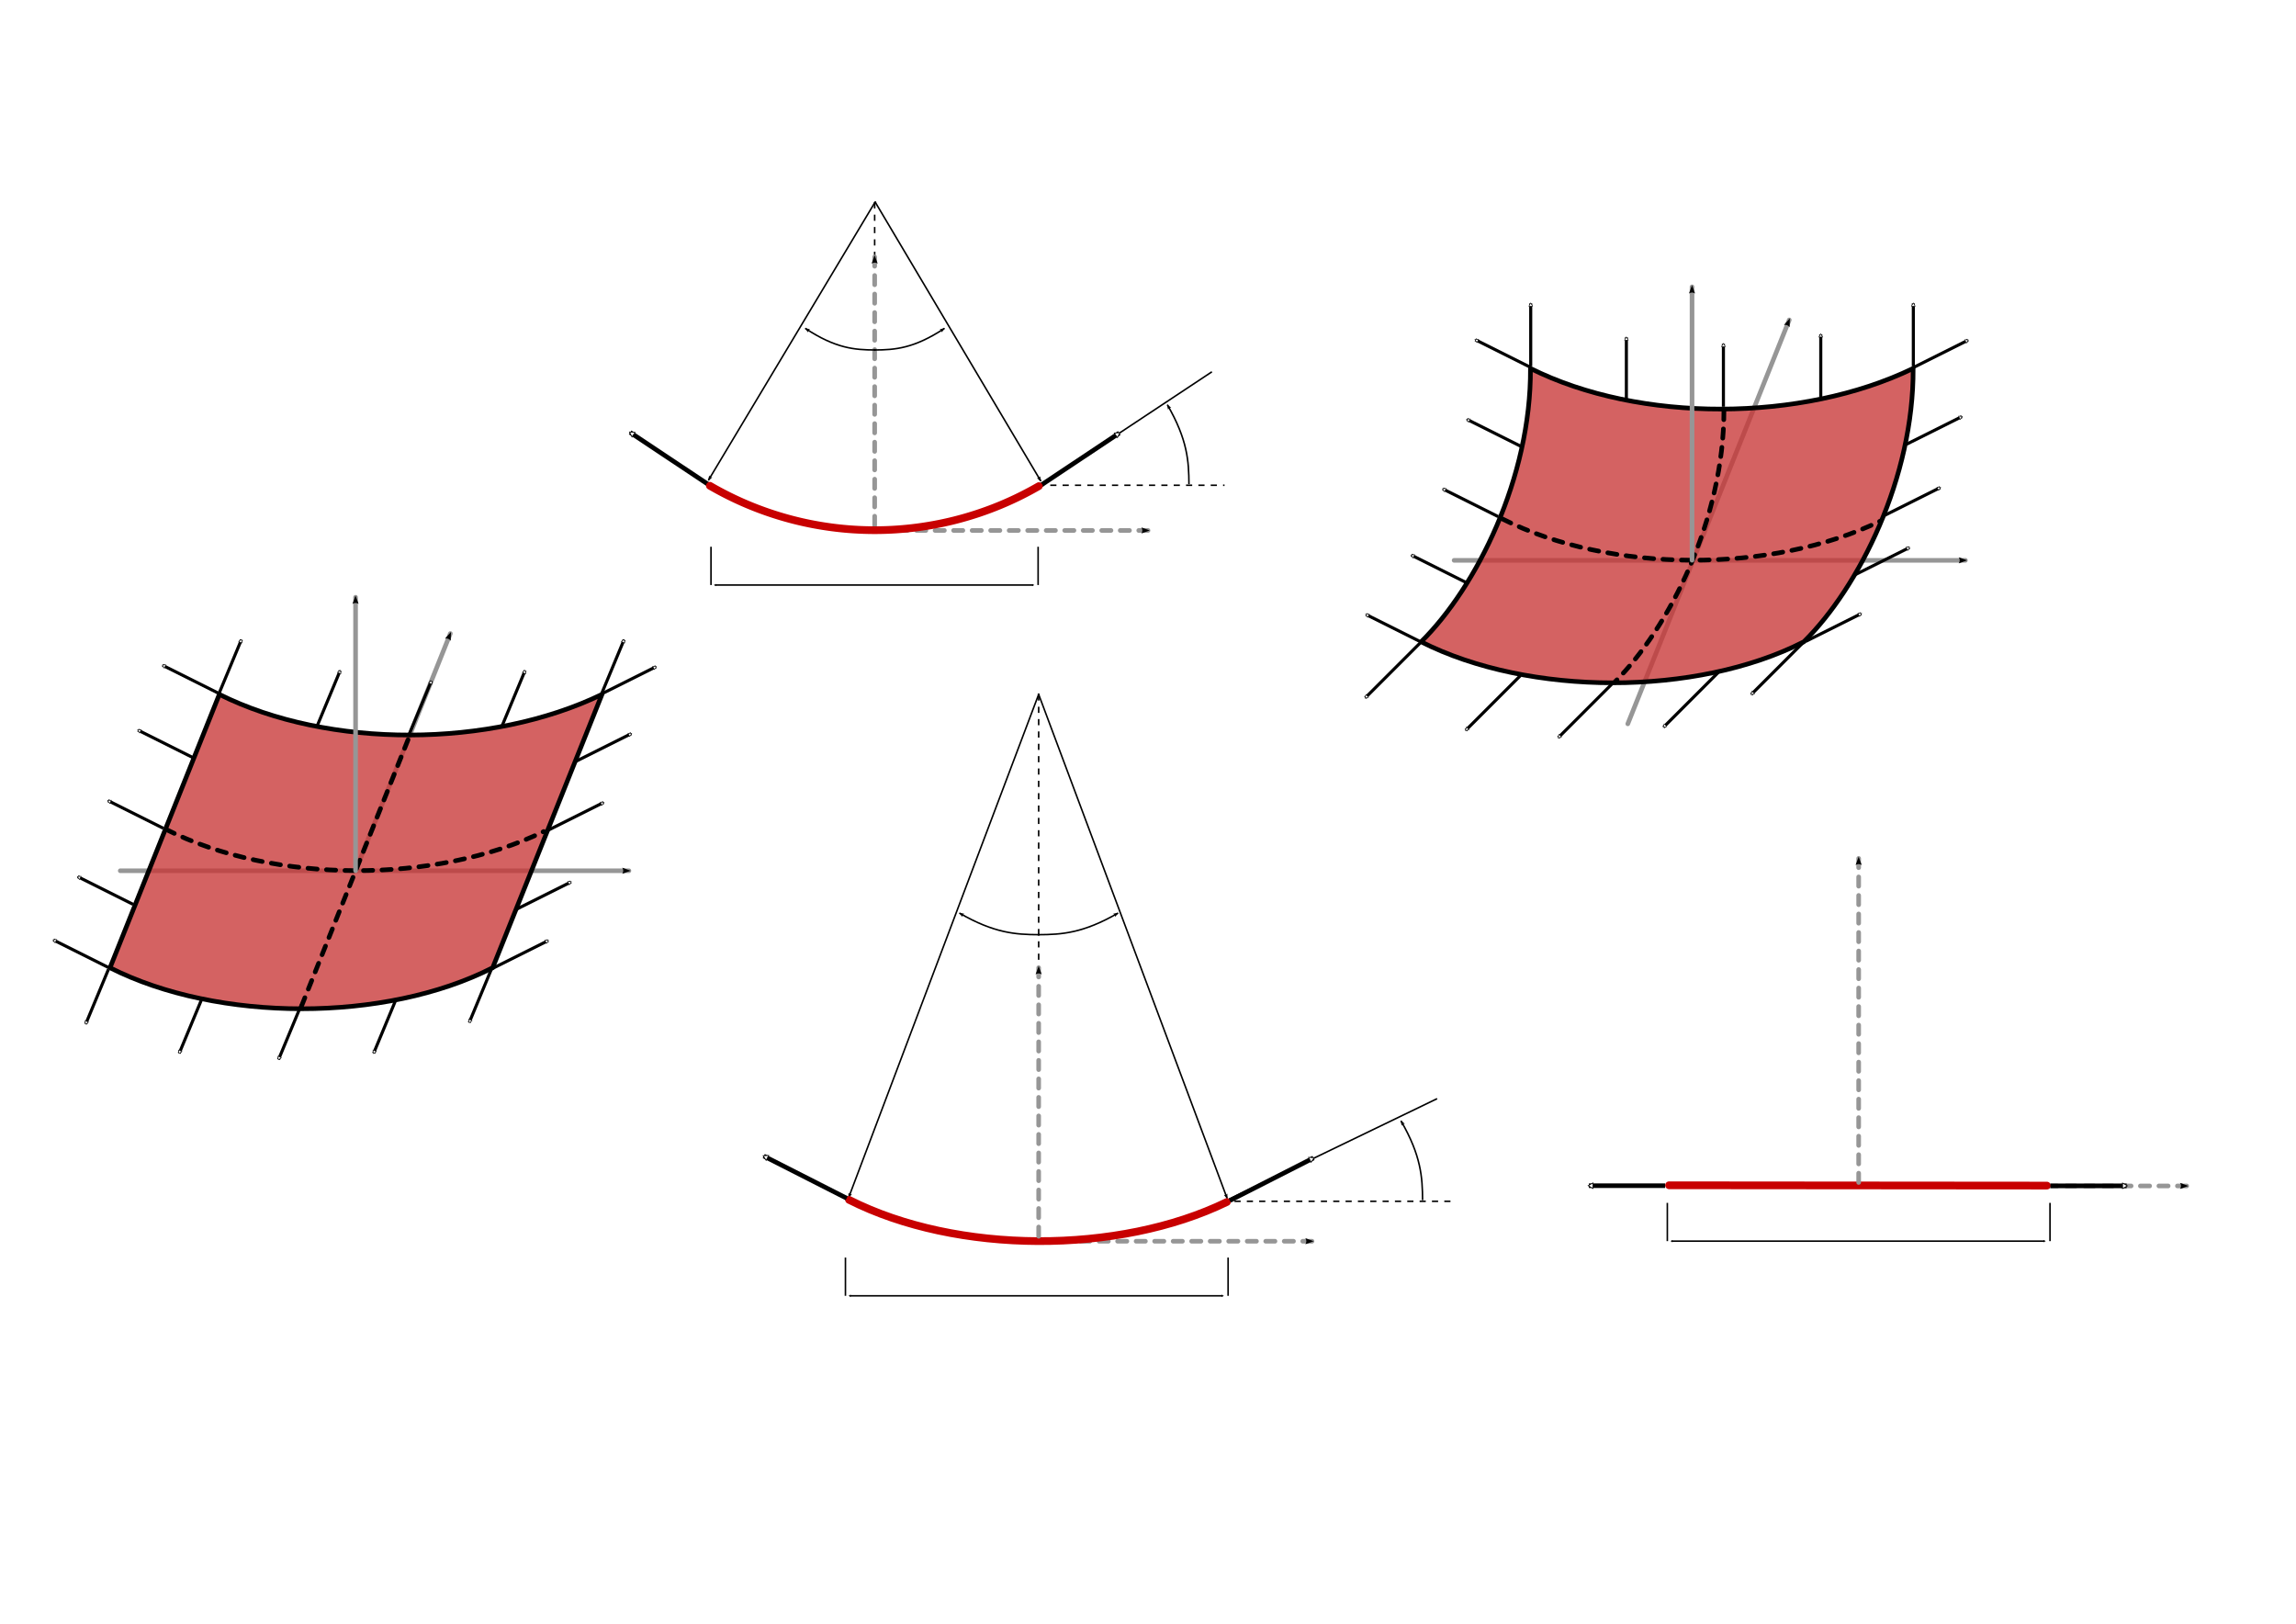 <?xml version="1.0" encoding="UTF-8" standalone="no"?>
<!-- Created with Inkscape (http://www.inkscape.org/) -->

<svg
   xmlns:dc="http://purl.org/dc/elements/1.1/"
   xmlns:cc="http://creativecommons.org/ns#"
   xmlns:rdf="http://www.w3.org/1999/02/22-rdf-syntax-ns#"
   xmlns:svg="http://www.w3.org/2000/svg"
   xmlns="http://www.w3.org/2000/svg"
   xmlns:sodipodi="http://sodipodi.sourceforge.net/DTD/sodipodi-0.dtd"
   xmlns:inkscape="http://www.inkscape.org/namespaces/inkscape"
   width="1488.189"
   height="1052.362"
   id="svg2"
   version="1.1"
   inkscape:version="0.47 r22583"
   sodipodi:docname="courbure_simple.svg"
   inkscape:export-filename="/Users/brancher/Desktop/Tension de surface/courbure_simple.png"
   inkscape:export-xdpi="600"
   inkscape:export-ydpi="600">
  <defs
     id="defs4">
    <inkscape:path-effect
       effect="spiro"
       id="path-effect5223"
       is_visible="true" />
    <inkscape:path-effect
       is_visible="true"
       id="path-effect5221"
       effect="spiro" />
    <inkscape:path-effect
       effect="spiro"
       id="path-effect5219"
       is_visible="true" />
    <inkscape:path-effect
       is_visible="true"
       id="path-effect5211"
       effect="spiro" />
    <inkscape:path-effect
       effect="spiro"
       id="path-effect5209"
       is_visible="true" />
    <inkscape:path-effect
       is_visible="true"
       id="path-effect5207"
       effect="spiro" />
    <marker
       inkscape:stockid="TriangleOutM"
       orient="auto"
       refY="0.0"
       refX="0.0"
       id="TriangleOutM"
       style="overflow:visible">
      <path
         id="path3967"
         d="M 5.77,0.0 L -2.88,5.0 L -2.88,-5.0 L 5.77,0.0 z "
         style="fill-rule:evenodd;stroke:#000000;stroke-width:1.0pt;marker-start:none"
         transform="scale(0.4)" />
    </marker>
    <marker
       inkscape:stockid="TriangleInM"
       orient="auto"
       refY="0.0"
       refX="0.0"
       id="TriangleInM"
       style="overflow:visible">
      <path
         id="path3958"
         d="M 5.77,0.0 L -2.88,5.0 L -2.88,-5.0 L 5.77,0.0 z "
         style="fill-rule:evenodd;stroke:#000000;stroke-width:1.0pt;marker-start:none"
         transform="scale(-0.4)" />
    </marker>
    <inkscape:path-effect
       effect="spiro"
       id="path-effect4602"
       is_visible="true" />
    <inkscape:path-effect
       is_visible="true"
       id="path-effect4598"
       effect="spiro" />
    <inkscape:path-effect
       effect="spiro"
       id="path-effect4594"
       is_visible="true" />
    <inkscape:path-effect
       is_visible="true"
       id="path-effect4571"
       effect="spiro" />
    <inkscape:path-effect
       effect="spiro"
       id="path-effect4559"
       is_visible="true" />
    <inkscape:path-effect
       effect="spiro"
       id="path-effect4556"
       is_visible="true" />
    <inkscape:path-effect
       is_visible="true"
       id="path-effect4553"
       effect="spiro" />
    <inkscape:path-effect
       is_visible="true"
       id="path-effect4550"
       effect="spiro" />
    <inkscape:path-effect
       effect="spiro"
       id="path-effect4547"
       is_visible="true" />
    <inkscape:path-effect
       effect="spiro"
       id="path-effect4543"
       is_visible="true" />
    <inkscape:path-effect
       effect="spiro"
       id="path-effect4540"
       is_visible="true" />
    <inkscape:path-effect
       is_visible="true"
       id="path-effect4537"
       effect="spiro" />
    <inkscape:path-effect
       effect="spiro"
       id="path-effect4532"
       is_visible="true" />
    <inkscape:path-effect
       effect="spiro"
       id="path-effect4528"
       is_visible="true" />
    <inkscape:path-effect
       is_visible="true"
       id="path-effect4525"
       effect="spiro" />
    <marker
       inkscape:stockid="EmptyTriangleOutS"
       orient="auto"
       refY="0.0"
       refX="0.0"
       id="EmptyTriangleOutS"
       style="overflow:visible">
      <path
         id="path3988"
         d="M 5.77,0.0 L -2.88,5.0 L -2.88,-5.0 L 5.77,0.0 z "
         style="fill-rule:evenodd;fill:#FFFFFF;stroke:#000000;stroke-width:1.0pt;marker-start:none"
         transform="scale(0.2) translate(-3.0,0)" />
    </marker>
    <inkscape:path-effect
       effect="spiro"
       id="path-effect3816"
       is_visible="true" />
    <inkscape:path-effect
       effect="spiro"
       id="path-effect3010"
       is_visible="true" />
    <inkscape:path-effect
       effect="spiro"
       id="path-effect3006"
       is_visible="true" />
    <inkscape:path-effect
       effect="spiro"
       id="path-effect3003"
       is_visible="true" />
    <inkscape:path-effect
       is_visible="true"
       id="path-effect3000"
       effect="spiro" />
    <inkscape:path-effect
       effect="spiro"
       id="path-effect6084"
       is_visible="true" />
    <inkscape:path-effect
       is_visible="true"
       id="path-effect6080"
       effect="spiro" />
    <inkscape:path-effect
       effect="spiro"
       id="path-effect6076"
       is_visible="true" />
    <inkscape:path-effect
       is_visible="true"
       id="path-effect6072"
       effect="spiro" />
    <inkscape:path-effect
       effect="spiro"
       id="path-effect6068"
       is_visible="true" />
    <inkscape:path-effect
       effect="spiro"
       id="path-effect6064"
       is_visible="true" />
    <inkscape:path-effect
       is_visible="true"
       id="path-effect6060"
       effect="spiro" />
    <inkscape:path-effect
       effect="spiro"
       id="path-effect6056"
       is_visible="true" />
    <inkscape:path-effect
       is_visible="true"
       id="path-effect6052"
       effect="spiro" />
    <inkscape:path-effect
       effect="spiro"
       id="path-effect6048"
       is_visible="true" />
    <inkscape:path-effect
       effect="spiro"
       id="path-effect6044"
       is_visible="true" />
    <inkscape:path-effect
       is_visible="true"
       id="path-effect6040"
       effect="spiro" />
    <inkscape:path-effect
       effect="spiro"
       id="path-effect6036"
       is_visible="true" />
    <inkscape:path-effect
       is_visible="true"
       id="path-effect6032"
       effect="spiro" />
    <inkscape:path-effect
       effect="spiro"
       id="path-effect6028"
       is_visible="true" />
    <inkscape:path-effect
       is_visible="true"
       id="path-effect6024"
       effect="spiro" />
    <inkscape:path-effect
       effect="spiro"
       id="path-effect6020"
       is_visible="true" />
    <inkscape:path-effect
       is_visible="true"
       id="path-effect6016"
       effect="spiro" />
    <inkscape:path-effect
       effect="spiro"
       id="path-effect6012"
       is_visible="true" />
    <inkscape:path-effect
       is_visible="true"
       id="path-effect6008"
       effect="spiro" />
    <inkscape:path-effect
       effect="spiro"
       id="path-effect6004"
       is_visible="true" />
    <inkscape:path-effect
       effect="spiro"
       id="path-effect6000"
       is_visible="true" />
    <inkscape:path-effect
       effect="spiro"
       id="path-effect5970"
       is_visible="true" />
    <inkscape:path-effect
       effect="spiro"
       id="path-effect5966"
       is_visible="true" />
    <inkscape:path-effect
       is_visible="true"
       id="path-effect5963"
       effect="spiro" />
    <inkscape:path-effect
       is_visible="true"
       id="path-effect5954"
       effect="spiro" />
    <inkscape:path-effect
       effect="spiro"
       id="path-effect5951"
       is_visible="true" />
    <inkscape:path-effect
       is_visible="true"
       id="path-effect5948"
       effect="spiro" />
    <inkscape:path-effect
       effect="spiro"
       id="path-effect5945"
       is_visible="true" />
    <inkscape:path-effect
       is_visible="true"
       id="path-effect5942"
       effect="spiro" />
    <inkscape:path-effect
       effect="spiro"
       id="path-effect5939"
       is_visible="true" />
    <inkscape:path-effect
       effect="spiro"
       id="path-effect5936"
       is_visible="true" />
    <inkscape:path-effect
       is_visible="true"
       id="path-effect5933"
       effect="spiro" />
    <inkscape:path-effect
       effect="spiro"
       id="path-effect5930"
       is_visible="true" />
    <inkscape:path-effect
       is_visible="true"
       id="path-effect5927"
       effect="spiro" />
    <inkscape:path-effect
       effect="spiro"
       id="path-effect5924"
       is_visible="true" />
    <inkscape:path-effect
       effect="spiro"
       id="path-effect5921"
       is_visible="true" />
    <inkscape:path-effect
       is_visible="true"
       id="path-effect5918"
       effect="spiro" />
    <inkscape:path-effect
       effect="spiro"
       id="path-effect5915"
       is_visible="true" />
    <inkscape:path-effect
       is_visible="true"
       id="path-effect5912"
       effect="spiro" />
    <inkscape:path-effect
       effect="spiro"
       id="path-effect5909"
       is_visible="true" />
    <inkscape:path-effect
       is_visible="true"
       id="path-effect5906"
       effect="spiro" />
    <inkscape:path-effect
       effect="spiro"
       id="path-effect5903"
       is_visible="true" />
    <inkscape:path-effect
       is_visible="true"
       id="path-effect5900"
       effect="spiro" />
    <inkscape:path-effect
       effect="spiro"
       id="path-effect5897"
       is_visible="true" />
    <inkscape:path-effect
       is_visible="true"
       id="path-effect5615"
       effect="spiro" />
    <inkscape:path-effect
       is_visible="true"
       id="path-effect5612"
       effect="spiro" />
    <marker
       inkscape:stockid="DotM"
       orient="auto"
       refY="0"
       refX="0"
       id="DotM"
       style="overflow:visible">
      <path
         id="path3674"
         d="m -2.5,-1 c 0,2.76 -2.24,5 -5,5 -2.76,0 -5,-2.24 -5,-5 0,-2.76 2.24,-5 5,-5 2.76,0 5,2.24 5,5 z"
         style="fill-rule:evenodd;stroke:#000000;stroke-width:1pt;marker-start:none;marker-end:none"
         transform="matrix(0.4,0,0,0.4,2.96,0.4)" />
    </marker>
    <inkscape:path-effect
       effect="spiro"
       id="path-effect5206"
       is_visible="true" />
    <inkscape:path-effect
       effect="spiro"
       id="path-effect5202"
       is_visible="true" />
    <inkscape:path-effect
       is_visible="true"
       id="path-effect5198"
       effect="spiro" />
    <inkscape:path-effect
       effect="spiro"
       id="path-effect5194"
       is_visible="true" />
    <inkscape:path-effect
       is_visible="true"
       id="path-effect5190"
       effect="spiro" />
    <marker
       inkscape:stockid="Arrow2Lend"
       orient="auto"
       refY="0"
       refX="0"
       id="Arrow2Lend"
       style="overflow:visible">
      <path
         id="path3630"
         style="font-size:12px;fill-rule:evenodd;stroke-width:0.625;stroke-linejoin:round"
         d="M 8.719,4.034 -2.207,0.016 8.719,-4.002 c -1.745,2.372 -1.735,5.617 -6e-7,8.035 z"
         transform="matrix(-1.1,0,0,-1.1,-1.1,0)" />
    </marker>
    <inkscape:path-effect
       effect="spiro"
       id="path-effect4806"
       is_visible="true" />
    <inkscape:path-effect
       is_visible="true"
       id="path-effect4785"
       effect="spiro" />
    <inkscape:path-effect
       effect="spiro"
       id="path-effect4781"
       is_visible="true" />
    <inkscape:path-effect
       is_visible="true"
       id="path-effect4777"
       effect="spiro" />
    <inkscape:path-effect
       effect="spiro"
       id="path-effect4773"
       is_visible="true" />
    <inkscape:path-effect
       is_visible="true"
       id="path-effect4769"
       effect="spiro" />
    <inkscape:path-effect
       effect="spiro"
       id="path-effect4765"
       is_visible="true" />
    <inkscape:path-effect
       is_visible="true"
       id="path-effect4761"
       effect="spiro" />
    <inkscape:path-effect
       effect="spiro"
       id="path-effect4757"
       is_visible="true" />
    <inkscape:path-effect
       is_visible="true"
       id="path-effect4753"
       effect="spiro" />
    <inkscape:path-effect
       is_visible="true"
       id="path-effect4749"
       effect="spiro" />
    <inkscape:path-effect
       effect="spiro"
       id="path-effect4745"
       is_visible="true" />
    <inkscape:path-effect
       is_visible="true"
       id="path-effect4741"
       effect="spiro" />
    <inkscape:path-effect
       effect="spiro"
       id="path-effect4737"
       is_visible="true" />
    <inkscape:path-effect
       is_visible="true"
       id="path-effect4733"
       effect="spiro" />
    <inkscape:path-effect
       is_visible="true"
       id="path-effect4729"
       effect="spiro" />
    <inkscape:path-effect
       effect="spiro"
       id="path-effect4725"
       is_visible="true" />
    <inkscape:path-effect
       is_visible="true"
       id="path-effect4721"
       effect="spiro" />
    <inkscape:path-effect
       effect="spiro"
       id="path-effect4717"
       is_visible="true" />
    <inkscape:path-effect
       is_visible="true"
       id="path-effect4713"
       effect="spiro" />
    <inkscape:path-effect
       is_visible="true"
       id="path-effect4709"
       effect="spiro" />
    <inkscape:path-effect
       effect="spiro"
       id="path-effect4705"
       is_visible="true" />
    <inkscape:path-effect
       is_visible="true"
       id="path-effect4701"
       effect="spiro" />
    <inkscape:path-effect
       effect="spiro"
       id="path-effect4697"
       is_visible="true" />
    <inkscape:path-effect
       is_visible="true"
       id="path-effect4693"
       effect="spiro" />
    <inkscape:path-effect
       is_visible="true"
       id="path-effect4687"
       effect="spiro" />
    <inkscape:path-effect
       is_visible="true"
       id="path-effect4683"
       effect="spiro" />
    <inkscape:path-effect
       effect="spiro"
       id="path-effect4679"
       is_visible="true" />
    <inkscape:path-effect
       is_visible="true"
       id="path-effect4675"
       effect="spiro" />
    <inkscape:path-effect
       effect="spiro"
       id="path-effect4671"
       is_visible="true" />
    <inkscape:path-effect
       is_visible="true"
       id="path-effect4667"
       effect="spiro" />
    <inkscape:path-effect
       effect="spiro"
       id="path-effect4663"
       is_visible="true" />
    <inkscape:path-effect
       is_visible="true"
       id="path-effect4659"
       effect="spiro" />
    <inkscape:path-effect
       effect="spiro"
       id="path-effect4655"
       is_visible="true" />
    <inkscape:path-effect
       is_visible="true"
       id="path-effect4651"
       effect="spiro" />
    <marker
       inkscape:stockid="EmptyTriangleOutM"
       orient="auto"
       refY="0"
       refX="0"
       id="EmptyTriangleOutM"
       style="overflow:visible">
      <path
         id="path3773"
         d="m 5.77,0 -8.65,5 0,-10 8.65,5 z"
         style="fill:#ffffff;fill-rule:evenodd;stroke:#000000;stroke-width:1pt;marker-start:none"
         transform="matrix(0.4,0,0,0.4,-1.8,0)" />
    </marker>
    <inkscape:path-effect
       effect="spiro"
       id="path-effect4457"
       is_visible="true" />
    <inkscape:path-effect
       is_visible="true"
       id="path-effect4453"
       effect="spiro" />
    <inkscape:path-effect
       is_visible="true"
       id="path-effect4428"
       effect="spiro" />
    <marker
       inkscape:stockid="Arrow2Mstart"
       orient="auto"
       refY="0"
       refX="0"
       id="Arrow2Mstart"
       style="overflow:visible">
      <path
         id="path3633"
         style="font-size:12px;fill-rule:evenodd;stroke-width:0.625;stroke-linejoin:round"
         d="M 8.719,4.034 -2.207,0.016 8.719,-4.002 c -1.745,2.372 -1.735,5.617 -6e-7,8.035 z"
         transform="scale(0.6,0.6)" />
    </marker>
    <marker
       inkscape:stockid="Arrow2Mend"
       orient="auto"
       refY="0"
       refX="0"
       id="Arrow2Mend"
       style="overflow:visible">
      <path
         id="path3636"
         style="font-size:12px;fill-rule:evenodd;stroke-width:0.625;stroke-linejoin:round"
         d="M 8.719,4.034 -2.207,0.016 8.719,-4.002 c -1.745,2.372 -1.735,5.617 -6e-7,8.035 z"
         transform="scale(-0.6,-0.6)" />
    </marker>
    <inkscape:path-effect
       effect="spiro"
       id="path-effect3604"
       is_visible="true" />
    <inkscape:path-effect
       effect="spiro"
       id="path-effect2825"
       is_visible="true" />
    <inkscape:perspective
       sodipodi:type="inkscape:persp3d"
       inkscape:vp_x="0 : 526.18109 : 1"
       inkscape:vp_y="0 : 1000 : 0"
       inkscape:vp_z="744.09448 : 526.18109 : 1"
       inkscape:persp3d-origin="372.04724 : 350.78739 : 1"
       id="perspective10" />
  </defs>
  <sodipodi:namedview
     id="base"
     pagecolor="#ffffff"
     bordercolor="#666666"
     borderopacity="1.0"
     inkscape:pageopacity="1"
     inkscape:pageshadow="2"
     inkscape:zoom="1.979899"
     inkscape:cx="589.29618"
     inkscape:cy="584.16728"
     inkscape:document-units="px"
     inkscape:current-layer="layer1"
     showgrid="true"
     inkscape:window-width="1266"
     inkscape:window-height="751"
     inkscape:window-x="17"
     inkscape:window-y="8"
     inkscape:window-maximized="0">
    <inkscape:grid
       type="xygrid"
       id="grid2816"
       empspacing="10"
       visible="true"
       enabled="true"
       snapvisiblegridlinesonly="true"
       units="mm"
       spacingx="1mm"
       spacingy="1mm" />
  </sodipodi:namedview>
  <g
     inkscape:label="Calque 1"
     inkscape:groupmode="layer"
     id="layer1"
     transform="translate(0,2.2302535e-5)">
    <path
       inkscape:original-d="m 796.442,778.50216 145.464,0"
       inkscape:path-effect="#path-effect5612"
       id="path5603"
       d="m 796.442,778.502 145.464,0"
       style="fill:none;stroke:#000000;stroke-width:1;stroke-linecap:butt;stroke-linejoin:miter;stroke-miterlimit:4;stroke-opacity:1;stroke-dasharray:4,4;stroke-dashoffset:4.3"
       sodipodi:nodetypes="cc" />
    <path
       style="fill:none;stroke:#000000;stroke-width:1;stroke-linecap:butt;stroke-linejoin:miter;stroke-miterlimit:4;stroke-opacity:1;stroke-dasharray:none;marker-end:none"
       d="M 676.343,313.272 785.514,240.945"
       id="path4494"
       inkscape:path-effect="#path-effect4559"
       inkscape:original-d="M 676.34301,313.27216 785.514,240.94484"
       sodipodi:nodetypes="cc" />
    <path
       style="fill:none;stroke:#000000;stroke-width:3;stroke-linecap:butt;stroke-linejoin:miter;stroke-miterlimit:4;stroke-opacity:1;stroke-dasharray:none;marker-end:url(#EmptyTriangleOutM)"
       d="m 674.772,314.411 50.706,-33.77"
       id="path4508"
       inkscape:path-effect="#path-effect4540"
       inkscape:original-d="m 674.77165,314.41116 c 50.7065,-41.77031 50.7065,-33.77031 50.7065,-33.77031"
       sodipodi:nodetypes="cc" />
    <path
       sodipodi:nodetypes="cc"
       inkscape:original-d="m 459.12994,313.99116 c -50.7065,-41.77031 -50.7065,-33.77031 -50.7065,-33.77031"
       inkscape:path-effect="#path-effect4571"
       id="path4569"
       d="m 459.13,313.991 -50.706,-33.77"
       style="fill:none;stroke:#000000;stroke-width:3;stroke-linecap:butt;stroke-linejoin:miter;stroke-miterlimit:4;stroke-opacity:1;stroke-dasharray:none;marker-end:url(#EmptyTriangleOutM)" />
    <path
       inkscape:original-d="m 407.62971,564.29919 -329.676954,0"
       inkscape:path-effect="#path-effect6004"
       id="path4426"
       d="m 407.63,564.299 -329.677,0"
       style="fill:none;stroke:#969696;stroke-width:3;stroke-linecap:round;stroke-linejoin:miter;stroke-miterlimit:4;stroke-opacity:1;stroke-dasharray:none;marker-start:url(#Arrow2Mstart);marker-end:none" />
    <path
       style="fill:none;stroke:#969696;stroke-width:3;stroke-linecap:round;stroke-linejoin:miter;stroke-miterlimit:4;stroke-opacity:1;stroke-dasharray:none;marker-start:url(#Arrow2Mstart);marker-end:none"
       d="m 1273.89,363.134 -331.371,0"
       id="path5850"
       inkscape:path-effect="#path-effect5970"
       inkscape:original-d="m 1273.8903,363.13385 -331.37058,0" />
    <path
       inkscape:original-d="M 291.89743,410.56691 230.46436,564.23318"
       inkscape:path-effect="#path-effect3604"
       id="path4430"
       d="M 291.897,410.567 230.464,564.233"
       style="fill:none;stroke:#969696;stroke-width:3;stroke-linecap:round;stroke-linejoin:miter;stroke-miterlimit:4;stroke-opacity:1;stroke-dasharray:none;marker-start:url(#Arrow2Mstart);marker-end:none"
       sodipodi:nodetypes="cc" />
    <path
       style="fill:#c83737;fill-opacity:0.784;stroke:#000000;stroke-width:3;stroke-linecap:butt;stroke-linejoin:round;stroke-miterlimit:4;stroke-opacity:1;stroke-dasharray:none;stroke-dashoffset:7.441"
       d="m 142.165,450 c 70.866,35.433 176.056,34.809 248.031,0 L 319.33,627.165 c -69.465,35.433 -178.032,35.433 -248.031,0 l 70.866,-177.165 z"
       id="rect2818"
       sodipodi:nodetypes="ccccc" />
    <path
       sodipodi:nodetypes="cc"
       id="path3600"
       d="M 264.464,479.433 193.598,656.598"
       style="fill:none;stroke:#000000;stroke-width:3;stroke-linecap:round;stroke-linejoin:miter;stroke-miterlimit:4;stroke-opacity:1;stroke-dasharray:6, 6;stroke-dashoffset:0" />
    <path
       style="fill:none;stroke:#000000;stroke-width:3;stroke-linecap:round;stroke-linejoin:miter;stroke-miterlimit:4;stroke-opacity:1;stroke-dasharray:6, 6;stroke-dashoffset:0"
       d="m 107.555,537.467 c 69.952,35.433 174.88,35.433 244.909,1.399"
       id="path2823"
       sodipodi:nodetypes="cc" />
    <path
       style="fill:none;stroke:#969696;stroke-width:3;stroke-linecap:round;stroke-linejoin:miter;stroke-miterlimit:4;stroke-opacity:1;stroke-dasharray:none;marker-start:url(#Arrow2Mstart);marker-end:none"
       d="m 230.464,387.068 0,177.165"
       id="path3602"
       inkscape:path-effect="#path-effect6000"
       inkscape:original-d="m 230.46436,387.06783 0,177.16535" />
    <path
       style="fill:none;stroke:#000000;stroke-width:2;stroke-linecap:butt;stroke-linejoin:miter;stroke-miterlimit:4;stroke-opacity:1;stroke-dasharray:none;marker-end:url(#EmptyTriangleOutM)"
       d="M 389.331,450 425.197,432.067"
       id="path4455"
       inkscape:path-effect="#path-effect4457"
       inkscape:original-d="M 389.3307,449.99997 C 425.19684,432.0669 425.19684,432.0669 425.19684,432.0669" />
    <path
       inkscape:original-d="M 355.3307,537.99997 C 391.19684,520.0669 391.19684,520.0669 391.19684,520.0669"
       inkscape:path-effect="#path-effect4713"
       id="path4711"
       d="M 355.331,538 391.197,520.067"
       style="fill:none;stroke:#000000;stroke-width:2;stroke-linecap:butt;stroke-linejoin:miter;stroke-miterlimit:4;stroke-opacity:1;stroke-dasharray:none;marker-end:url(#EmptyTriangleOutM)" />
    <path
       style="fill:none;stroke:#000000;stroke-width:2;stroke-linecap:butt;stroke-linejoin:miter;stroke-miterlimit:4;stroke-opacity:1;stroke-dasharray:none;marker-end:url(#EmptyTriangleOutM)"
       d="m 319.431,627.5 35.866,-17.933"
       id="path4715"
       inkscape:path-effect="#path-effect4717"
       inkscape:original-d="m 319.431,627.50018 c 35.86614,-17.93307 35.86614,-17.93307 35.86614,-17.93307" />
    <path
       inkscape:original-d="m 264.865,476.73318 c 0.43308,-35.43306 14.733,-35.43306 14.733,-35.43306"
       inkscape:path-effect="#path-effect4721"
       id="path4719"
       d="m 264.865,476.733 14.733,-35.433"
       style="fill:none;stroke:#000000;stroke-width:2;stroke-linecap:butt;stroke-linejoin:miter;stroke-miterlimit:4;stroke-opacity:1;stroke-dasharray:none;marker-end:url(#EmptyTriangleOutM)"
       sodipodi:nodetypes="cc" />
    <path
       sodipodi:nodetypes="cc"
       style="fill:none;stroke:#000000;stroke-width:2;stroke-linecap:butt;stroke-linejoin:miter;stroke-miterlimit:4;stroke-opacity:1;stroke-dasharray:none;marker-end:url(#EmptyTriangleOutM)"
       d="m 389.764,450 14.733,-35.433"
       id="path4723"
       inkscape:path-effect="#path-effect4725"
       inkscape:original-d="m 389.76378,449.99998 c 0.43308,-35.43306 14.733,-35.43306 14.733,-35.43306" />
    <path
       inkscape:original-d="m 141.73228,449.99998 c 0.43308,-35.43306 14.733,-35.43306 14.733,-35.43306"
       inkscape:path-effect="#path-effect4729"
       id="path4727"
       d="m 141.732,450 14.733,-35.433"
       style="fill:none;stroke:#000000;stroke-width:2;stroke-linecap:butt;stroke-linejoin:miter;stroke-miterlimit:4;stroke-opacity:1;stroke-dasharray:none;marker-end:url(#EmptyTriangleOutM)"
       sodipodi:nodetypes="cc" />
    <path
       inkscape:original-d="m 334.231,589.50018 c 35.86614,-17.93307 35.86614,-17.93307 35.86614,-17.93307"
       inkscape:path-effect="#path-effect4733"
       id="path4731"
       d="m 334.231,589.5 35.866,-17.933"
       style="fill:none;stroke:#000000;stroke-width:2;stroke-linecap:butt;stroke-linejoin:miter;stroke-miterlimit:4;stroke-opacity:1;stroke-dasharray:none;marker-end:url(#EmptyTriangleOutM)" />
    <path
       style="fill:none;stroke:#000000;stroke-width:2;stroke-linecap:butt;stroke-linejoin:miter;stroke-miterlimit:4;stroke-opacity:1;stroke-dasharray:none;marker-end:url(#EmptyTriangleOutM)"
       d="m 373.331,493.366 35.866,-17.933"
       id="path4735"
       inkscape:path-effect="#path-effect4737"
       inkscape:original-d="m 373.33071,493.36612 c 35.86614,-17.93307 35.86614,-17.93307 35.86614,-17.93307" />
    <path
       inkscape:original-d="m 205.76378,469.99998 c 0.43308,-35.43306 14.733,-35.43306 14.733,-35.43306"
       inkscape:path-effect="#path-effect4741"
       id="path4739"
       d="m 205.764,470 14.733,-35.433"
       style="fill:none;stroke:#000000;stroke-width:2;stroke-linecap:butt;stroke-linejoin:miter;stroke-miterlimit:4;stroke-opacity:1;stroke-dasharray:none;marker-end:url(#EmptyTriangleOutM)"
       sodipodi:nodetypes="cc" />
    <path
       sodipodi:nodetypes="cc"
       style="fill:none;stroke:#000000;stroke-width:2;stroke-linecap:butt;stroke-linejoin:miter;stroke-miterlimit:4;stroke-opacity:1;stroke-dasharray:none;marker-end:url(#EmptyTriangleOutM)"
       d="m 325.598,470 14.733,-35.433"
       id="path4743"
       inkscape:path-effect="#path-effect4745"
       inkscape:original-d="m 325.59771,469.99997 c 0.43308,-35.43306 14.733,-35.43306 14.733,-35.43306" />
    <path
       inkscape:original-d="m 318.89764,627.16533 c -0.43308,35.43306 -14.733,35.43306 -14.733,35.43306"
       inkscape:path-effect="#path-effect4749"
       id="path4747"
       d="m 318.898,627.165 -14.733,35.433"
       style="fill:none;stroke:#000000;stroke-width:2;stroke-linecap:butt;stroke-linejoin:miter;stroke-miterlimit:4;stroke-opacity:1;stroke-dasharray:none;marker-end:url(#EmptyTriangleOutM)"
       sodipodi:nodetypes="cc" />
    <path
       inkscape:original-d="M 70.498878,627.0984 C 34.632738,609.16533 34.632738,609.16533 34.632738,609.16533"
       inkscape:path-effect="#path-effect4753"
       id="path4751"
       d="M 70.499,627.098 34.633,609.165"
       style="fill:none;stroke:#000000;stroke-width:2;stroke-linecap:butt;stroke-linejoin:miter;stroke-miterlimit:4;stroke-opacity:1;stroke-dasharray:none;marker-end:url(#EmptyTriangleOutM)" />
    <path
       style="fill:none;stroke:#000000;stroke-width:2;stroke-linecap:butt;stroke-linejoin:miter;stroke-miterlimit:4;stroke-opacity:1;stroke-dasharray:none;marker-end:url(#EmptyTriangleOutM)"
       d="M 86.299,586.098 50.433,568.165"
       id="path4755"
       inkscape:path-effect="#path-effect4757"
       inkscape:original-d="M 86.298878,586.09818 C 50.432738,568.16511 50.432738,568.16511 50.432738,568.16511" />
    <path
       inkscape:original-d="M 105.89888,536.79818 C 70.032738,518.86511 70.032738,518.86511 70.032738,518.86511"
       inkscape:path-effect="#path-effect4761"
       id="path4759"
       d="M 105.899,536.798 70.033,518.865"
       style="fill:none;stroke:#000000;stroke-width:2;stroke-linecap:butt;stroke-linejoin:miter;stroke-miterlimit:4;stroke-opacity:1;stroke-dasharray:none;marker-end:url(#EmptyTriangleOutM)" />
    <path
       style="fill:none;stroke:#000000;stroke-width:2;stroke-linecap:butt;stroke-linejoin:miter;stroke-miterlimit:4;stroke-opacity:1;stroke-dasharray:none;marker-end:url(#EmptyTriangleOutM)"
       d="M 125.299,491.098 89.433,473.165"
       id="path4763"
       inkscape:path-effect="#path-effect4765"
       inkscape:original-d="M 125.29921,491.0984 C 89.433071,473.16533 89.433071,473.16533 89.433071,473.16533" />
    <path
       inkscape:original-d="M 141.29921,449.0984 C 105.43307,431.16533 105.43307,431.16533 105.43307,431.16533"
       inkscape:path-effect="#path-effect4769"
       id="path4767"
       d="M 141.299,449.098 105.433,431.165"
       style="fill:none;stroke:#000000;stroke-width:2;stroke-linecap:butt;stroke-linejoin:miter;stroke-miterlimit:4;stroke-opacity:1;stroke-dasharray:none;marker-end:url(#EmptyTriangleOutM)" />
    <path
       sodipodi:nodetypes="cc"
       style="fill:none;stroke:#000000;stroke-width:2;stroke-linecap:butt;stroke-linejoin:miter;stroke-miterlimit:4;stroke-opacity:1;stroke-dasharray:none;marker-end:url(#EmptyTriangleOutM)"
       d="m 256.898,647.165 -14.733,35.433"
       id="path4771"
       inkscape:path-effect="#path-effect4773"
       inkscape:original-d="m 256.89764,647.16533 c -0.43308,35.43306 -14.733,35.43306 -14.733,35.43306" />
    <path
       inkscape:original-d="m 195.29771,651.16533 c -0.43308,35.43306 -14.733,35.43306 -14.733,35.43306"
       inkscape:path-effect="#path-effect4777"
       id="path4775"
       d="m 195.298,651.165 -14.733,35.433"
       style="fill:none;stroke:#000000;stroke-width:2;stroke-linecap:butt;stroke-linejoin:miter;stroke-miterlimit:4;stroke-opacity:1;stroke-dasharray:none;marker-end:url(#EmptyTriangleOutM)"
       sodipodi:nodetypes="cc" />
    <path
       sodipodi:nodetypes="cc"
       style="fill:none;stroke:#000000;stroke-width:2;stroke-linecap:butt;stroke-linejoin:miter;stroke-miterlimit:4;stroke-opacity:1;stroke-dasharray:none;marker-end:url(#EmptyTriangleOutM)"
       d="m 130.898,647.165 -14.733,35.433"
       id="path4779"
       inkscape:path-effect="#path-effect4781"
       inkscape:original-d="m 130.89764,647.16533 c -0.43308,35.43306 -14.733,35.43306 -14.733,35.43306" />
    <path
       inkscape:original-d="m 70.297712,628.16499 c -0.43308,35.43306 -14.733,35.43306 -14.733,35.43306"
       inkscape:path-effect="#path-effect4785"
       id="path4783"
       d="m 70.298,628.165 -14.733,35.433"
       style="fill:none;stroke:#000000;stroke-width:2;stroke-linecap:butt;stroke-linejoin:miter;stroke-miterlimit:4;stroke-opacity:1;stroke-dasharray:none;marker-end:url(#EmptyTriangleOutM)"
       sodipodi:nodetypes="cc" />
    <path
       sodipodi:nodetypes="cc"
       style="fill:none;stroke:#969696;stroke-width:3;stroke-linecap:round;stroke-linejoin:miter;stroke-miterlimit:4;stroke-opacity:1;stroke-dasharray:none;marker-start:url(#Arrow2Mstart);marker-end:none"
       d="M 1159.725,207.335 1055.082,469.084"
       id="path5842"
       inkscape:path-effect="#path-effect5963"
       inkscape:original-d="M 1159.7247,207.33541 1055.0825,469.0835" />
    <path
       sodipodi:nodetypes="ccccc"
       id="path5844"
       d="m 991.992,238.769 c 70.866,35.433 176.056,34.809 248.032,0 0.433,70.866 -35,141.732 -70.866,177.165 -69.465,35.433 -178.031,35.433 -248.031,0 35.866,-35.433 71.299,-106.299 70.866,-177.165 z"
       style="fill:#c83737;fill-opacity:0.784;stroke:#000000;stroke-width:3;stroke-linecap:butt;stroke-linejoin:round;stroke-miterlimit:4;stroke-opacity:1;stroke-dasharray:none;stroke-dashoffset:7.441" />
    <path
       style="fill:none;stroke:#000000;stroke-width:3;stroke-linecap:round;stroke-linejoin:miter;stroke-miterlimit:4;stroke-opacity:1;stroke-dasharray:6, 6;stroke-dashoffset:0"
       d="m 1117.391,265.969 c 0,70.466 -35.433,140.932 -70.866,176.165"
       id="path5846"
       sodipodi:nodetypes="cc" />
    <path
       sodipodi:nodetypes="cc"
       id="path5852"
       d="m 973.815,336.302 c 69.952,35.433 174.88,35.433 244.909,1.399"
       style="fill:none;stroke:#000000;stroke-width:3;stroke-linecap:round;stroke-linejoin:miter;stroke-miterlimit:4;stroke-opacity:1;stroke-dasharray:6, 6;stroke-dashoffset:0" />
    <path
       inkscape:original-d="m 1096.725,185.90245 0,177.16535"
       inkscape:path-effect="#path-effect5966"
       id="path5854"
       d="m 1096.725,185.902 0,177.165"
       style="fill:none;stroke:#969696;stroke-width:3;stroke-linecap:round;stroke-linejoin:miter;stroke-miterlimit:4;stroke-opacity:1;stroke-dasharray:none;marker-start:url(#Arrow2Mstart);marker-end:none" />
    <path
       inkscape:original-d="m 1239.7244,238.40116 c 35.8662,-17.93307 35.8662,-17.93307 35.8662,-17.93307"
       inkscape:path-effect="#path-effect6008"
       id="path6006"
       d="m 1239.724,238.401 35.866,-17.933"
       style="fill:none;stroke:#000000;stroke-width:2;stroke-linecap:butt;stroke-linejoin:miter;stroke-miterlimit:4;stroke-opacity:1;stroke-dasharray:none;marker-end:url(#EmptyTriangleOutM)" />
    <path
       style="fill:none;stroke:#000000;stroke-width:2;stroke-linecap:butt;stroke-linejoin:miter;stroke-miterlimit:4;stroke-opacity:1;stroke-dasharray:none;marker-end:url(#EmptyTriangleOutM)"
       d="m 1235.724,287.902 35.866,-17.933"
       id="path6010"
       inkscape:path-effect="#path-effect6012"
       inkscape:original-d="m 1235.7244,287.90153 c 35.8662,-17.93307 35.8662,-17.93307 35.8662,-17.93307" />
    <path
       inkscape:original-d="m 1221.7244,333.90153 c 35.8662,-17.93307 35.8662,-17.93307 35.8662,-17.93307"
       inkscape:path-effect="#path-effect6016"
       id="path6014"
       d="m 1221.724,333.902 35.866,-17.933"
       style="fill:none;stroke:#000000;stroke-width:2;stroke-linecap:butt;stroke-linejoin:miter;stroke-miterlimit:4;stroke-opacity:1;stroke-dasharray:none;marker-end:url(#EmptyTriangleOutM)" />
    <path
       style="fill:none;stroke:#000000;stroke-width:2;stroke-linecap:butt;stroke-linejoin:miter;stroke-miterlimit:4;stroke-opacity:1;stroke-dasharray:none;marker-end:url(#EmptyTriangleOutM)"
       d="m 1170.524,415.601 35.866,-17.933"
       id="path6018"
       inkscape:path-effect="#path-effect6020"
       inkscape:original-d="m 1170.524,415.60116 c 35.8662,-17.93307 35.8662,-17.93307 35.8662,-17.93307" />
    <path
       inkscape:original-d="m 1201.7244,372.80116 c 35.8662,-17.93307 35.8662,-17.93307 35.8662,-17.93307"
       inkscape:path-effect="#path-effect6024"
       id="path6022"
       d="m 1201.724,372.801 35.866,-17.933"
       style="fill:none;stroke:#000000;stroke-width:2;stroke-linecap:butt;stroke-linejoin:miter;stroke-miterlimit:4;stroke-opacity:1;stroke-dasharray:none;marker-end:url(#EmptyTriangleOutM)" />
    <path
       style="fill:none;stroke:#000000;stroke-width:2;stroke-linecap:butt;stroke-linejoin:miter;stroke-miterlimit:4;stroke-opacity:1;stroke-dasharray:none;marker-end:url(#EmptyTriangleOutM)"
       d="m 992.126,238.101 -35.866,-17.933"
       id="path6026"
       inkscape:path-effect="#path-effect6028"
       inkscape:original-d="m 992.12598,238.10116 c -35.8662,-17.93307 -35.8662,-17.93307 -35.8662,-17.93307" />
    <path
       style="fill:none;stroke:#000000;stroke-width:2;stroke-linecap:butt;stroke-linejoin:miter;stroke-miterlimit:4;stroke-opacity:1;stroke-dasharray:none;marker-end:url(#EmptyTriangleOutM)"
       d="m 971.093,334.801 -35.866,-17.933"
       id="path6034"
       inkscape:path-effect="#path-effect6036"
       inkscape:original-d="m 971.09294,334.80116 c -35.8662,-17.93307 -35.8662,-17.93307 -35.8662,-17.93307" />
    <path
       inkscape:original-d="m 986.69291,289.70074 c -35.8662,-17.93307 -35.8662,-17.93307 -35.8662,-17.93307"
       inkscape:path-effect="#path-effect6040"
       id="path6038"
       d="m 986.693,289.701 -35.866,-17.933"
       style="fill:none;stroke:#000000;stroke-width:2;stroke-linecap:butt;stroke-linejoin:miter;stroke-miterlimit:4;stroke-opacity:1;stroke-dasharray:none;marker-end:url(#EmptyTriangleOutM)" />
    <path
       style="fill:none;stroke:#000000;stroke-width:2;stroke-linecap:butt;stroke-linejoin:miter;stroke-miterlimit:4;stroke-opacity:1;stroke-dasharray:none;marker-end:url(#EmptyTriangleOutM)"
       d="m 950.693,377.701 -35.866,-17.933"
       id="path6042"
       inkscape:path-effect="#path-effect6044"
       inkscape:original-d="m 950.69291,377.70074 c -35.8662,-17.93307 -35.8662,-17.93307 -35.8662,-17.93307" />
    <path
       style="fill:none;stroke:#000000;stroke-width:2;stroke-linecap:butt;stroke-linejoin:miter;stroke-miterlimit:4;stroke-opacity:1;stroke-dasharray:none;marker-end:url(#EmptyTriangleOutM)"
       d="m 1240.158,237.401 0,-40.764"
       id="path6046"
       inkscape:path-effect="#path-effect6048"
       inkscape:original-d="m 1240.1575,237.40147 c 35.8662,-20.63097 0,-40.76375 0,-40.76375"
       sodipodi:nodetypes="cc" />
    <path
       sodipodi:nodetypes="cc"
       inkscape:original-d="m 1180.1575,257.40147 c 35.8662,-20.63097 0,-40.76375 0,-40.76375"
       inkscape:path-effect="#path-effect6052"
       id="path6050"
       d="m 1180.158,257.401 0,-40.764"
       style="fill:none;stroke:#000000;stroke-width:2;stroke-linecap:butt;stroke-linejoin:miter;stroke-miterlimit:4;stroke-opacity:1;stroke-dasharray:none;marker-end:url(#EmptyTriangleOutM)" />
    <path
       style="fill:none;stroke:#000000;stroke-width:2;stroke-linecap:butt;stroke-linejoin:miter;stroke-miterlimit:4;stroke-opacity:1;stroke-dasharray:none;marker-end:url(#EmptyTriangleOutM)"
       d="m 1117.058,263.601 0,-40.764"
       id="path6054"
       inkscape:path-effect="#path-effect6056"
       inkscape:original-d="m 1117.058,263.60116 c 35.8662,-20.63097 0,-40.76375 0,-40.76375"
       sodipodi:nodetypes="cc" />
    <path
       sodipodi:nodetypes="cc"
       inkscape:original-d="m 1054.1575,259.40147 c 35.8662,-20.63097 0,-40.76375 0,-40.76375"
       inkscape:path-effect="#path-effect6060"
       id="path6058"
       d="m 1054.158,259.401 0,-40.764"
       style="fill:none;stroke:#000000;stroke-width:2;stroke-linecap:butt;stroke-linejoin:miter;stroke-miterlimit:4;stroke-opacity:1;stroke-dasharray:none;marker-end:url(#EmptyTriangleOutM)" />
    <path
       style="fill:none;stroke:#000000;stroke-width:2;stroke-linecap:butt;stroke-linejoin:miter;stroke-miterlimit:4;stroke-opacity:1;stroke-dasharray:none;marker-end:url(#EmptyTriangleOutM)"
       d="m 992.158,237.401 0,-40.764"
       id="path6062"
       inkscape:path-effect="#path-effect6064"
       inkscape:original-d="m 992.1575,237.40147 c 35.8662,-20.63097 0,-40.76375 0,-40.76375"
       sodipodi:nodetypes="cc" />
    <path
       style="fill:none;stroke:#000000;stroke-width:2;stroke-linecap:butt;stroke-linejoin:miter;stroke-miterlimit:4;stroke-opacity:1;stroke-dasharray:none;marker-end:url(#EmptyTriangleOutM)"
       d="m 1170.591,414.567 -35.433,35.433"
       id="path6066"
       inkscape:path-effect="#path-effect6068"
       inkscape:original-d="m 1170.5914,414.56688 c 35.8662,20.63097 -35.433,35.43308 -35.433,35.43308"
       sodipodi:nodetypes="cc" />
    <path
       sodipodi:nodetypes="cc"
       inkscape:original-d="m 1045.4914,442.56688 c 35.8662,20.63097 -35.433,35.43308 -35.433,35.43308"
       inkscape:path-effect="#path-effect6072"
       id="path6070"
       d="m 1045.491,442.567 -35.433,35.433"
       style="fill:none;stroke:#000000;stroke-width:2;stroke-linecap:butt;stroke-linejoin:miter;stroke-miterlimit:4;stroke-opacity:1;stroke-dasharray:none;marker-end:url(#EmptyTriangleOutM)" />
    <path
       sodipodi:nodetypes="cc"
       inkscape:original-d="m 796.64223,777.10182 134.851,-65.10705"
       inkscape:path-effect="#path-effect5615"
       id="path5601"
       d="m 796.642,777.102 134.851,-65.107"
       style="fill:none;stroke:#000000;stroke-width:1;stroke-linecap:butt;stroke-linejoin:miter;stroke-miterlimit:4;stroke-opacity:1;stroke-dasharray:none;marker-end:none" />
    <path
       sodipodi:nodetypes="cc"
       inkscape:original-d="M 673.22835,449.99998 550.029,776.19718"
       inkscape:path-effect="#path-effect5190"
       id="path5188"
       d="M 673.228,450 550.029,776.197"
       style="fill:none;stroke:#000000;stroke-width:1;stroke-linecap:butt;stroke-linejoin:miter;stroke-miterlimit:4;stroke-opacity:1;stroke-dasharray:none;marker-end:url(#Arrow2Lend)" />
    <path
       style="fill:none;stroke:#000000;stroke-width:1;stroke-linecap:butt;stroke-linejoin:miter;stroke-miterlimit:4;stroke-opacity:1;stroke-dasharray:none;marker-start:url(#DotM);marker-end:url(#Arrow2Lend)"
       d="M 673.228,450 795.428,776.697"
       id="path4804"
       inkscape:path-effect="#path-effect4806"
       inkscape:original-d="M 673.22835,449.99998 795.428,776.69718"
       sodipodi:nodetypes="cc" />
    <path
       style="fill:none;stroke:#000000;stroke-width:1;stroke-linecap:butt;stroke-linejoin:miter;stroke-miterlimit:4;stroke-opacity:1;stroke-dasharray:4, 4;stroke-dashoffset:0"
       d="m 673.228,450 0,177.165"
       id="path5192"
       inkscape:path-effect="#path-effect5194"
       inkscape:original-d="m 673.22835,449.99998 0,177.16535" />
    <path
       style="fill:none;stroke:#969696;stroke-width:3;stroke-linecap:round;stroke-linejoin:miter;stroke-miterlimit:4;stroke-opacity:1;stroke-dasharray:6, 6;stroke-dashoffset:0;marker-start:url(#Arrow2Mstart);marker-end:none"
       d="m 850.394,804.397 -177.165,0"
       id="path4796"
       inkscape:path-effect="#path-effect4428"
       inkscape:original-d="m 850.3937,804.3967 -177.16535,0" />
    <path
       sodipodi:nodetypes="cc"
       id="path4798"
       d="m 550.319,777.564 c 69.952,35.433 174.88,35.433 244.909,1.399"
       style="fill:none;stroke:#c80000;stroke-width:5;stroke-linecap:round;stroke-linejoin:miter;stroke-miterlimit:4;stroke-opacity:1;stroke-dasharray:none;stroke-dashoffset:0" />
    <path
       inkscape:original-d="m 673.22835,627.16534 0,177.16535"
       inkscape:path-effect="#path-effect4453"
       id="path4800"
       d="m 673.228,627.165 0,177.165"
       style="fill:none;stroke:#969696;stroke-width:3;stroke-linecap:round;stroke-linejoin:miter;stroke-miterlimit:4;stroke-opacity:1;stroke-dasharray:6, 6;stroke-dashoffset:0;marker-start:url(#Arrow2Mstart);marker-end:none" />
    <path
       inkscape:original-d="m 797.128,778.03116 c 54.24983,-27.59707 54.24983,-27.59707 54.24983,-27.59707"
       inkscape:path-effect="#path-effect5198"
       id="path5196"
       d="m 797.128,778.031 54.25,-27.597"
       style="fill:none;stroke:#000000;stroke-width:3;stroke-linecap:butt;stroke-linejoin:miter;stroke-miterlimit:4;stroke-opacity:1;stroke-dasharray:none;marker-end:url(#EmptyTriangleOutM)" />
    <path
       style="fill:none;stroke:#000000;stroke-width:3;stroke-linecap:butt;stroke-linejoin:miter;stroke-miterlimit:4;stroke-opacity:1;stroke-dasharray:none;marker-end:url(#EmptyTriangleOutM)"
       d="M 548.796,776.531 495.04,749.198"
       id="path5200"
       inkscape:path-effect="#path-effect5202"
       inkscape:original-d="M 548.79615,776.53116 C 495.04047,749.19778 495.04047,749.19778 495.04047,749.19778" />
    <path
       style="fill:none;stroke:#000000;stroke-width:1px;stroke-linecap:butt;stroke-linejoin:miter;stroke-opacity:1;marker-start:url(#DotM);marker-end:url(#Arrow2Lend)"
       d="m 673.228,605.732 c 14.784,-0.067 28.839,-0.917 51.433,-14"
       id="path5204"
       sodipodi:nodetypes="cc" />
    <path
       sodipodi:nodetypes="cc"
       id="path5399"
       d="m 673.302,605.732 c -14.784,-0.067 -28.839,-0.917 -51.433,-14"
       style="fill:none;stroke:#000000;stroke-width:1px;stroke-linecap:butt;stroke-linejoin:miter;stroke-opacity:1;marker-end:url(#Arrow2Lend)" />
    <path
       style="fill:none;stroke:#000000;stroke-width:1px;stroke-linecap:butt;stroke-linejoin:miter;stroke-opacity:1;marker-end:url(#Arrow2Lend)"
       d="m 922.06,777.797 c -0.067,-14.784 -0.917,-28.839 -14,-51.433"
       id="path5809"
       sodipodi:nodetypes="cc" />
    <path
       inkscape:original-d="m 921.25984,416.16716 c -35.8662,-17.93307 -35.8662,-17.93307 -35.8662,-17.93307"
       inkscape:path-effect="#path-effect6032"
       id="path6030"
       d="m 921.26,416.167 -35.866,-17.933"
       style="fill:none;stroke:#000000;stroke-width:2;stroke-linecap:butt;stroke-linejoin:miter;stroke-miterlimit:4;stroke-opacity:1;stroke-dasharray:none;marker-end:url(#EmptyTriangleOutM)" />
    <path
       style="fill:none;stroke:#000000;stroke-width:2;stroke-linecap:butt;stroke-linejoin:miter;stroke-miterlimit:4;stroke-opacity:1;stroke-dasharray:none;marker-end:url(#EmptyTriangleOutM)"
       d="m 920.359,416.811 -35.433,35.433"
       id="path6074"
       inkscape:path-effect="#path-effect6076"
       inkscape:original-d="m 920.35942,416.81066 c 35.8662,20.63097 -35.433,35.43308 -35.433,35.43308"
       sodipodi:nodetypes="cc" />
    <path
       sodipodi:nodetypes="cc"
       inkscape:original-d="m 1113.685,435.82672 c 35.8662,20.63097 -35.433,35.43308 -35.433,35.43308"
       inkscape:path-effect="#path-effect6080"
       id="path6078"
       d="m 1113.685,435.827 -35.433,35.433"
       style="fill:none;stroke:#000000;stroke-width:2;stroke-linecap:butt;stroke-linejoin:miter;stroke-miterlimit:4;stroke-opacity:1;stroke-dasharray:none;marker-end:url(#EmptyTriangleOutM)" />
    <path
       style="fill:none;stroke:#000000;stroke-width:2;stroke-linecap:butt;stroke-linejoin:miter;stroke-miterlimit:4;stroke-opacity:1;stroke-dasharray:none;marker-end:url(#EmptyTriangleOutM)"
       d="m 985.496,437.827 -35.433,35.433"
       id="path6082"
       inkscape:path-effect="#path-effect6084"
       inkscape:original-d="m 985.49599,437.82672 c 35.86621,20.63097 -35.433,35.43308 -35.433,35.43308"
       sodipodi:nodetypes="cc" />
    <path
       inkscape:original-d="m 1417.3228,768.56409 -212.5985,0"
       inkscape:path-effect="#path-effect3010"
       id="path2989"
       d="m 1417.323,768.564 -212.599,0"
       style="fill:none;stroke:#969696;stroke-width:3;stroke-linecap:round;stroke-linejoin:miter;stroke-miterlimit:4;stroke-opacity:1;stroke-dasharray:6, 6;stroke-dashoffset:0;marker-start:url(#Arrow2Mstart);marker-end:none" />
    <path
       style="fill:none;stroke:#c80000;stroke-width:5;stroke-linecap:round;stroke-linejoin:miter;stroke-miterlimit:4;stroke-opacity:1;stroke-dasharray:none;stroke-dashoffset:0"
       d="m 1081.815,768.131 244.909,0.199"
       id="path2991"
       sodipodi:nodetypes="cc" />
    <path
       style="fill:none;stroke:#969696;stroke-width:3;stroke-linecap:round;stroke-linejoin:miter;stroke-miterlimit:4;stroke-opacity:1;stroke-dasharray:6,6;marker-start:url(#Arrow2Mstart);marker-end:none;stroke-dashoffset:0"
       d="m 1204.724,556.299 0,212.598"
       id="path2993"
       inkscape:path-effect="#path-effect3006"
       inkscape:original-d="m 1204.7244,556.29916 0,212.59842" />
    <path
       inkscape:original-d="m 1079.2592,768.40226 c -49.4002,-0.005 -49.4002,-0.005 -49.4002,-0.005"
       inkscape:path-effect="#path-effect3000"
       id="path2997"
       d="m 1079.259,768.402 -49.4,-0.005"
       style="fill:none;stroke:#000000;stroke-width:3;stroke-linecap:butt;stroke-linejoin:miter;stroke-miterlimit:4;stroke-opacity:1;stroke-dasharray:none;marker-end:url(#EmptyTriangleOutM)" />
    <path
       style="fill:none;stroke:#000000;stroke-width:3;stroke-linecap:butt;stroke-linejoin:miter;stroke-miterlimit:4;stroke-opacity:1;stroke-dasharray:none;marker-end:url(#EmptyTriangleOutM)"
       d="m 1329.024,768.497 49.4,-0.005"
       id="path3814"
       inkscape:path-effect="#path-effect3816"
       inkscape:original-d="m 1329.0236,768.49726 c 49.4002,-0.005 49.4002,-0.005 49.4002,-0.005" />
    <path
       inkscape:original-d="m 566.92913,131.10232 0,35.43306"
       inkscape:path-effect="#path-effect4550"
       id="path4500"
       d="m 566.929,131.102 0,35.433"
       style="fill:none;stroke:#000000;stroke-width:1;stroke-linecap:butt;stroke-linejoin:miter;stroke-miterlimit:4;stroke-opacity:1;stroke-dasharray:4, 4;stroke-dashoffset:0" />
    <path
       inkscape:original-d="m 744.09448,343.76675 -177.16535,0"
       inkscape:path-effect="#path-effect4547"
       id="path4502"
       d="m 744.094,343.767 -177.165,0"
       style="fill:none;stroke:#969696;stroke-width:3;stroke-linecap:round;stroke-linejoin:miter;stroke-miterlimit:4;stroke-opacity:1;stroke-dasharray:6, 6;stroke-dashoffset:0;marker-start:url(#Arrow2Mstart);marker-end:none" />
    <path
       style="fill:none;stroke:#969696;stroke-width:3;stroke-linecap:round;stroke-linejoin:miter;stroke-miterlimit:4;stroke-opacity:1;stroke-dasharray:6, 6;stroke-dashoffset:0;marker-start:url(#Arrow2Mstart);marker-end:none"
       d="m 566.929,166.535 0,177.165"
       id="path4506"
       inkscape:path-effect="#path-effect4543"
       inkscape:original-d="m 566.92913,166.53539 0,177.16535" />
    <path
       style="fill:none;stroke:#000000;stroke-width:1;stroke-linecap:butt;stroke-linejoin:miter;stroke-miterlimit:4;stroke-opacity:1;stroke-dasharray:none;marker-end:url(#Arrow2Lend)"
       d="M 567.131,131.07 459.156,311.267"
       id="path4496"
       inkscape:path-effect="#path-effect4556"
       inkscape:original-d="M 567.131,131.07012 459.156,311.26732"
       sodipodi:nodetypes="cc" />
    <path
       sodipodi:nodetypes="cc"
       inkscape:original-d="m 567.33107,131.07012 107.29729,180.6972"
       inkscape:path-effect="#path-effect4553"
       id="path4498"
       d="m 567.331,131.07 107.297,180.697"
       style="fill:none;stroke:#000000;stroke-width:1;stroke-linecap:butt;stroke-linejoin:miter;stroke-miterlimit:4;stroke-opacity:1;stroke-dasharray:none;marker-start:url(#DotM);marker-end:url(#Arrow2Lend)" />
    <path
       sodipodi:nodetypes="cc"
       id="path4512"
       d="m 567.031,226.802 c 12.981,-0.067 25.322,-0.917 45.161,-14"
       style="fill:none;stroke:#000000;stroke-width:1px;stroke-linecap:butt;stroke-linejoin:miter;stroke-opacity:1;marker-start:url(#DotM);marker-end:url(#Arrow2Lend)" />
    <path
       style="fill:none;stroke:#000000;stroke-width:1px;stroke-linecap:butt;stroke-linejoin:miter;stroke-opacity:1;marker-end:url(#Arrow2Lend)"
       d="m 567.095,226.802 c -12.981,-0.067 -25.322,-0.917 -45.161,-14"
       id="path4514"
       sodipodi:nodetypes="cc" />
    <path
       sodipodi:nodetypes="cc"
       style="fill:none;stroke:#000000;stroke-width:1;stroke-linecap:butt;stroke-linejoin:miter;stroke-miterlimit:4;stroke-opacity:1;stroke-dasharray:4,4;stroke-dashoffset:3.4"
       d="m 676.143,314.472 117.558,0"
       id="path4516"
       inkscape:path-effect="#path-effect4532"
       inkscape:original-d="m 676.14278,314.47187 117.55801,0" />
    <path
       sodipodi:nodetypes="cc"
       id="path4518"
       d="m 770.641,313.754 c -0.067,-14.784 -0.917,-28.839 -14,-51.433"
       style="fill:none;stroke:#000000;stroke-width:1px;stroke-linecap:butt;stroke-linejoin:miter;stroke-opacity:1;marker-end:url(#Arrow2Lend)" />
    <path
       sodipodi:type="arc"
       style="fill:none;fill-opacity:0.784;stroke:#c80000;stroke-width:1.375;stroke-linecap:round;stroke-linejoin:round;stroke-miterlimit:4;stroke-opacity:1;stroke-dasharray:none;stroke-dashoffset:0"
       id="path4567"
       sodipodi:cx="554.52759"
       sodipodi:cy="260.43304"
       sodipodi:rx="58.464565"
       sodipodi:ry="58.464565"
       d="m 583.793,311.046 a 58.465,58.465 0 0 1 -58.641,-0.064"
       transform="matrix(3.636,0,0,3.636,-1449.335,-815.927)"
       sodipodi:start="1.0465462"
       sodipodi:end="2.0972266"
       sodipodi:open="true" />
    <path
       style="fill:none;stroke:#000000;stroke-width:1px;stroke-linecap:butt;stroke-linejoin:miter;stroke-opacity:1"
       d="m 1080.709,779.528 0,24.803"
       id="path4592"
       inkscape:path-effect="#path-effect4594"
       inkscape:original-d="m 1080.7087,779.52754 0,24.80315"
       transform="translate(0,-2.2302535e-5)" />
    <path
       inkscape:original-d="m 1328.7402,779.52751 0,24.80315"
       inkscape:path-effect="#path-effect4598"
       id="path4596"
       d="m 1328.74,779.528 0,24.803"
       style="fill:none;stroke:#000000;stroke-width:1px;stroke-linecap:butt;stroke-linejoin:miter;stroke-opacity:1" />
    <path
       style="fill:none;stroke:#000000;stroke-width:1px;stroke-linecap:butt;stroke-linejoin:miter;stroke-opacity:1;marker-start:url(#TriangleInM);marker-end:url(#TriangleOutM)"
       d="m 1083.654,804.331 241.442,0"
       id="path4600"
       inkscape:path-effect="#path-effect4602"
       inkscape:original-d="m 1083.654,804.33067 241.4422,0" />
    <path
       inkscape:original-d="m 547.98383,814.96058 0,24.80315"
       inkscape:path-effect="#path-effect5207"
       id="path5201"
       d="m 547.984,814.961 0,24.803"
       style="fill:none;stroke:#000000;stroke-width:1px;stroke-linecap:butt;stroke-linejoin:miter;stroke-opacity:1" />
    <path
       style="fill:none;stroke:#000000;stroke-width:1px;stroke-linecap:butt;stroke-linejoin:miter;stroke-opacity:1"
       d="m 796.015,814.961 0,24.803"
       id="path5203"
       inkscape:path-effect="#path-effect5209"
       inkscape:original-d="m 796.01533,814.96058 0,24.80315" />
    <path
       inkscape:original-d="m 550.92913,839.76374 241.4422,0"
       inkscape:path-effect="#path-effect5211"
       id="path5205"
       d="m 550.929,839.764 241.442,0"
       style="fill:none;stroke:#000000;stroke-width:1px;stroke-linecap:butt;stroke-linejoin:miter;stroke-opacity:1;marker-start:url(#TriangleInM);marker-end:url(#TriangleOutM)" />
    <path
       style="fill:none;stroke:#000000;stroke-width:1px;stroke-linecap:butt;stroke-linejoin:miter;stroke-opacity:1"
       d="m 460.841,354.331 0,24.803"
       id="path5213"
       inkscape:path-effect="#path-effect5219"
       inkscape:original-d="m 460.84085,354.33065 0,24.80315" />
    <path
       inkscape:original-d="m 672.87235,354.33065 0,24.80315"
       inkscape:path-effect="#path-effect5221"
       id="path5215"
       d="m 672.872,354.331 0,24.803"
       style="fill:none;stroke:#000000;stroke-width:1px;stroke-linecap:butt;stroke-linejoin:miter;stroke-opacity:1" />
    <path
       style="fill:none;stroke:#000000;stroke-width:1px;stroke-linecap:butt;stroke-linejoin:miter;stroke-opacity:1;marker-start:url(#TriangleInM);marker-end:url(#TriangleOutM)"
       d="m 463.605,379.134 205.849,0"
       id="path5217"
       inkscape:path-effect="#path-effect5223"
       inkscape:original-d="m 463.605,379.13381 205.84884,0" />
  </g>
</svg>
